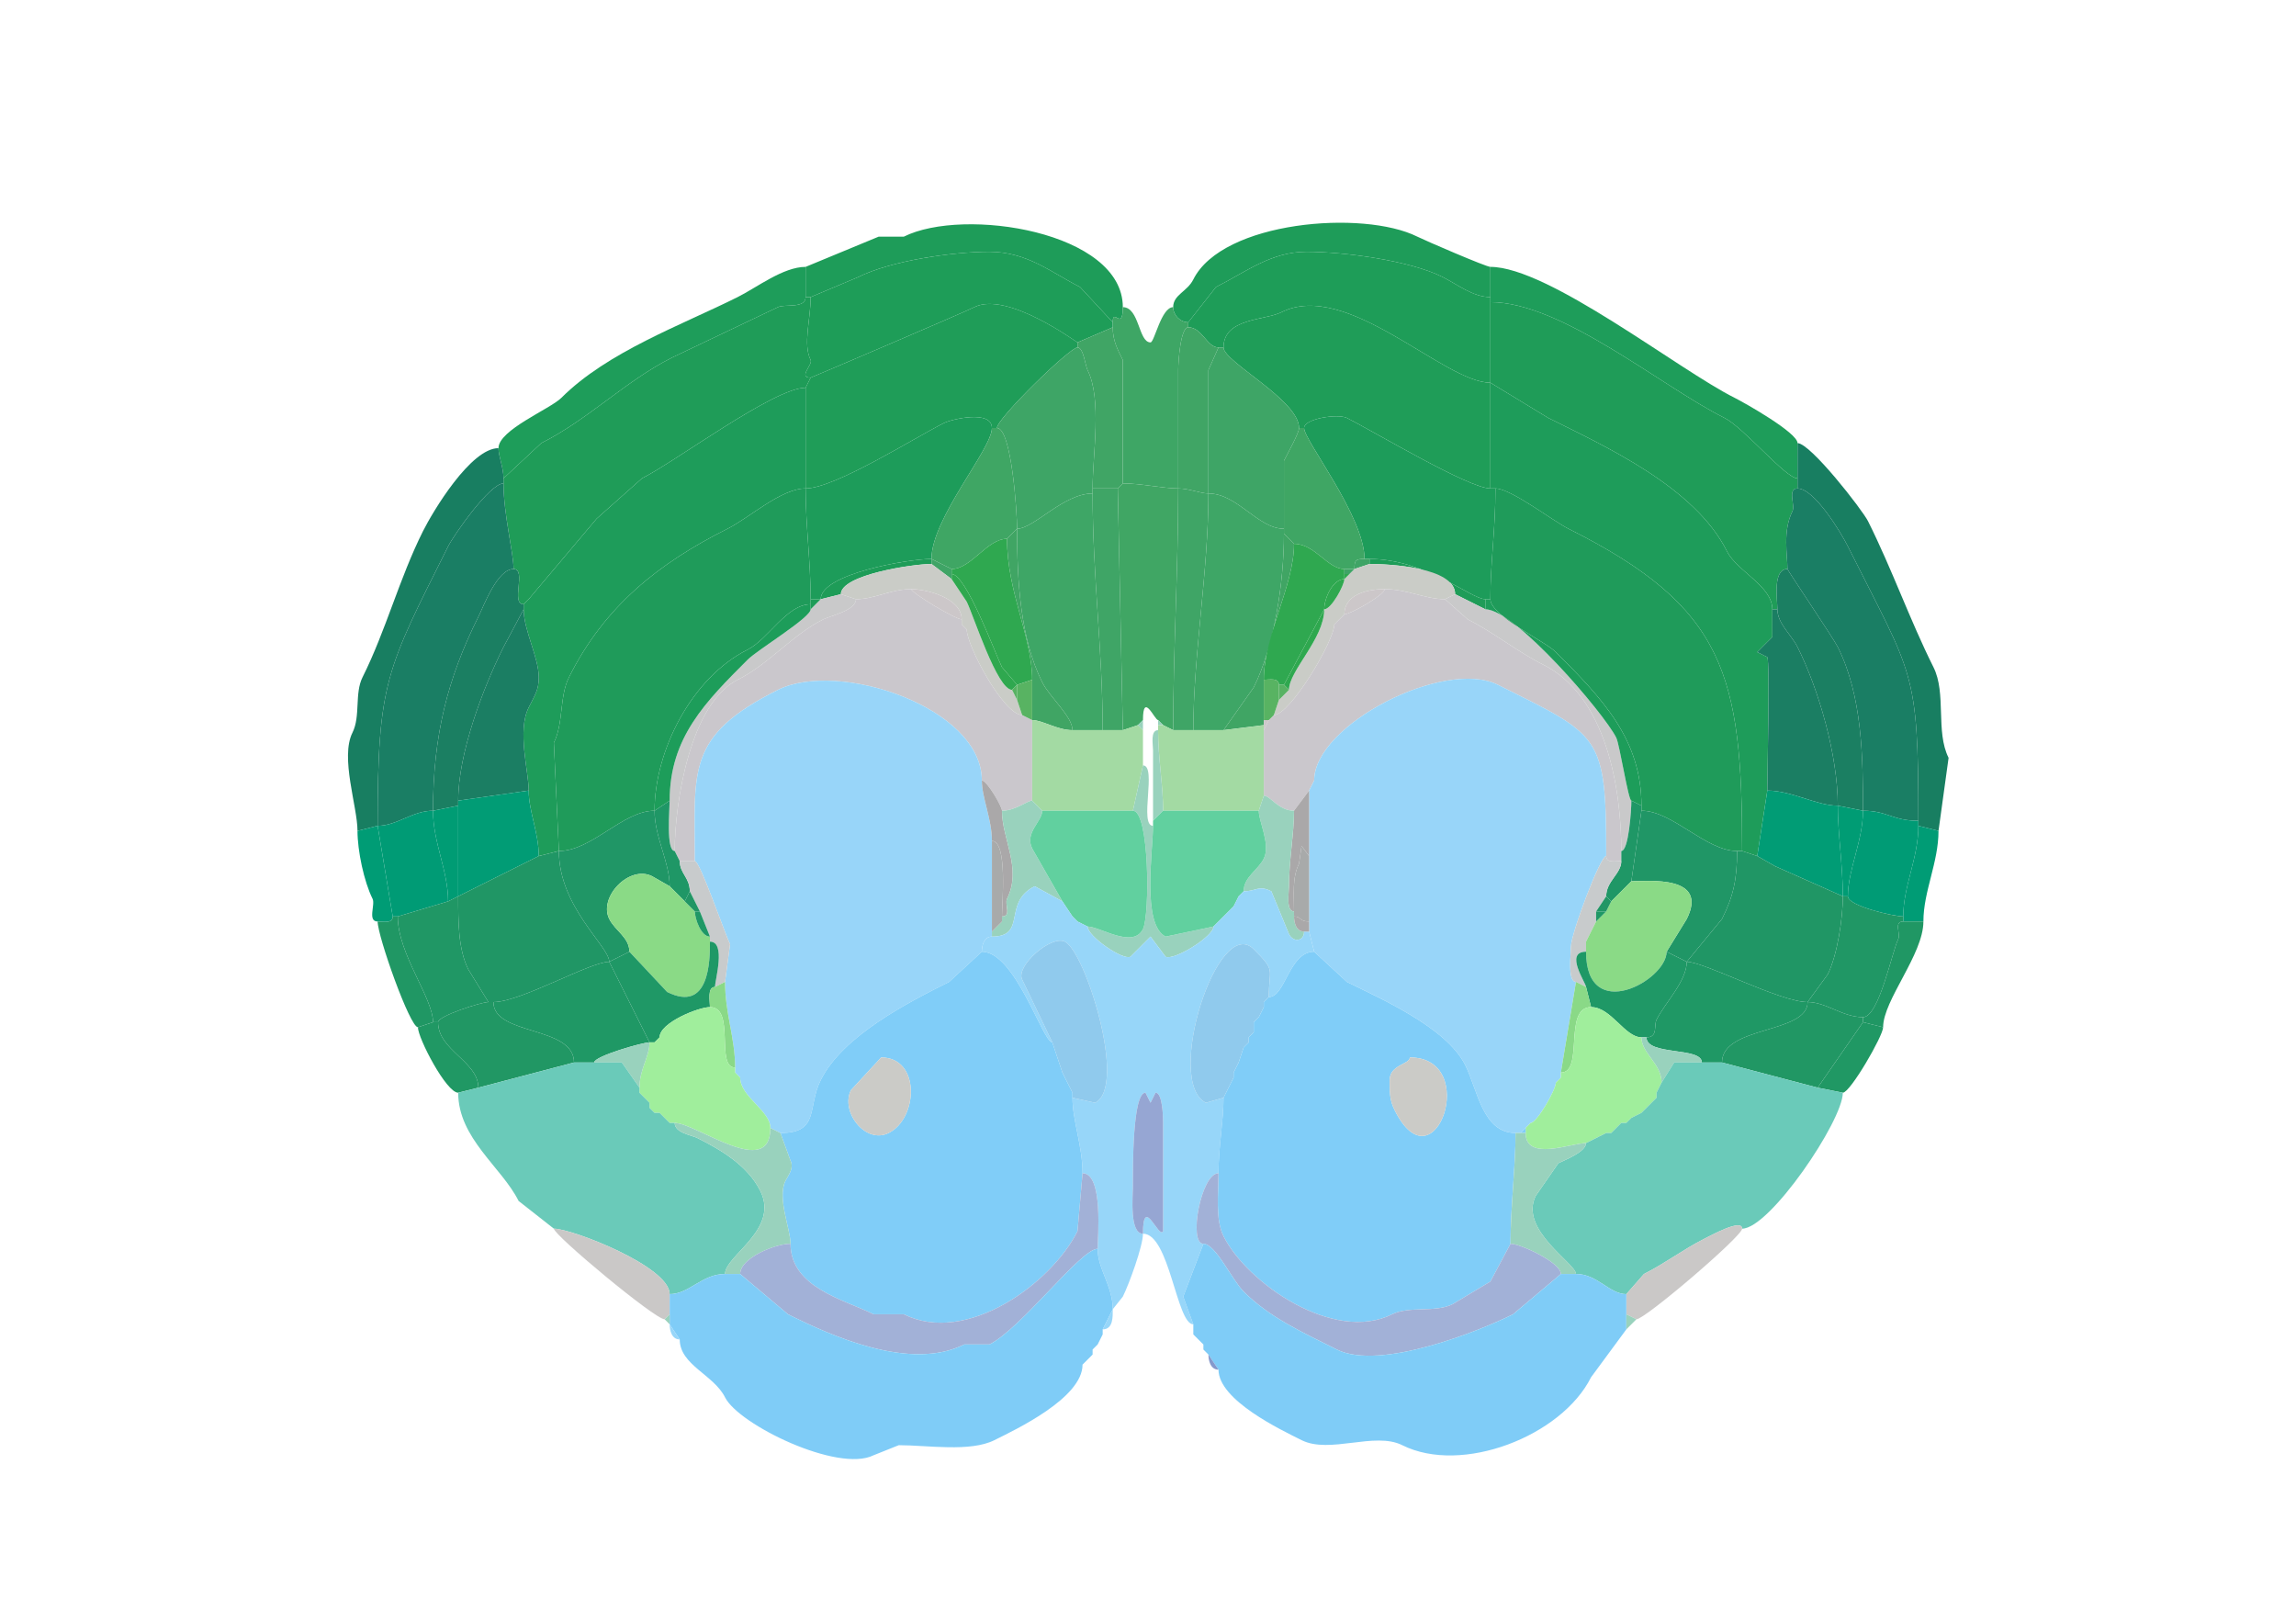 <svg xmlns="http://www.w3.org/2000/svg" viewBox="0 0 456 320"><path fill="#1E9C59" id="MOs1" d="M223 61c0 4.888-2-.027-2 3l-6.5-7c-5.479-2.74-10.443-7-18-7-7.4 0-19.608 1.804-26 5l-9.5 4h-1v-6l14.5-6h5c11.914-5.957 43.5-1.016 43.5 14ZM233 61c0 1.54 1.342 3 3 3l5.5-7c5.9-2.95 10.914-7 18-7 7.513 0 20.489 1.745 27 5 2.922 1.461 6.023 4 9.5 4v-6c-.847 0-12.917-5.209-14.5-6-10.755-5.377-38.695-3.11-44.5 8.5-1.213 2.426-4 3.03-4 5.5Z"/><path fill="#1E9D58" id="MOs2/3" d="M214 68c-.176 0-13.975-10.262-20.5-7-2.453 1.227-32.416 14-32.5 14-2.578 0 .46-2.58 0-3.5-1.571-3.143 0-8.02 0-12.5l9.5-4c6.392-3.196 18.6-5 26-5 7.557 0 12.521 4.26 18 7l6.5 7v1l-7 3ZM243 69c0-5.859 8.171-5.335 11.5-7 13.029-6.514 32.274 14 41.5 14V59c-3.477 0-6.578-2.539-9.5-4-6.511-3.255-19.487-5-27-5-7.086 0-12.1 4.05-18 7l-5.5 7v1c2.773 0 3.67 4 6 4h1Z"/><path fill="#1E9D5A" id="MOp1" d="M99 89c0 1.564 1 3.876 1 6l7.5-7c9.247-4.624 16.812-12.406 26-17l21-10c1.319-.66 5.5.334 5.5-2v-6c-4.444 0-9.664 4.082-13.5 6-11.091 5.546-25.851 10.85-35 20-2.229 2.23-12.5 6.375-12.5 10ZM357 88v7c-2.364 0-10.658-10.079-14.5-12-12.633-6.317-32.355-23-46.5-23v-7c11.521 0 37.35 20.425 48.5 26 1.983.992 12.5 6.924 12.5 9Z"/><path fill="#1F9C58" id="MOp2/3" d="m105 119-1 1c-2.662 0 .662-7-2-7 0-3.223-2-10.867-2-17v-1l7.5-7c9.247-4.624 16.812-12.406 26-17l21-10c1.319-.66 5.5.334 5.5-2h1c0 4.48-1.571 9.357 0 12.5.46.92-2.578 3.5 0 3.5l-1 2c-6.264 0-25.806 14.653-32.5 18l-9 8-13.5 16ZM352 121h1c0-1.949-.991-8 2-8 0-2.81-.988-7.523 1-11.5.574-1.147-1.064-4.5 1-4.5v-2c-2.364 0-10.658-10.079-14.5-12-12.633-6.317-32.355-23-46.5-23v16l11.5 7c11.151 5.576 29.068 13.635 35.5 26.5 1.968 3.936 9 6.886 9 11.5Z"/><path fill="#1F9D58" id="MOs5" d="M197 85h1c0-1.905 14.465-16 16-16v-1c-.176 0-13.975-10.262-20.5-7-2.453 1.227-32.416 14-32.5 14l-1 2v20c5.774 0 21.671-10.085 27.5-13 1.492-.746 9.5-2.662 9.5 1Z"/><path fill="#3EA665" id="ACAd1" d="M223 96c3.642 0 8.002 1 11 1V73.5c0-1.66.443-8.5 2-8.5v-1c-1.658 0-3-1.46-3-3-2.37 0-3.725 7-4.5 7-2.418 0-2.179-7-5.5-7 0 4.888-2-.027-2 3v1c0 2.613.93 4.36 2 6.5V96Z"/><path fill="#1F9D58" id="MOs5" d="M259 85c0-1.882 6.745-2.877 8.5-2 5.067 2.534 24.183 14 28.5 14V76c-9.226 0-28.471-20.514-41.5-14-3.329 1.665-11.5 1.141-11.5 7 0 2.852 15 10.44 15 16h1Z"/><path fill="#40A565" id="ACAd2/3" d="M217 97h5l1-1V71.5c-1.07-2.14-2-3.887-2-6.5l-7 3v1c1.183 0 1.535 3.57 2 4.5 2.893 5.786 1 16.72 1 23.5ZM234 97c2.124 0 4.436 1 6 1V73.5l2-4.5c-2.33 0-3.227-4-6-4-1.557 0-2 6.84-2 8.5V97Z"/><path fill="#3EA566" id="ACAd5" d="M217 98c-5.804 0-11.671 7-15 7 0-3.137-1.089-20-4-20 0-1.905 14.465-16 16-16 1.183 0 1.535 3.57 2 4.5 2.893 5.786 1 16.72 1 23.5v1ZM240 98c5.748 0 9.816 7 15 7V91.5c.579-1.157 3-5.49 3-6.5 0-5.56-15-13.148-15-16h-1l-2 4.5V98Z"/><path fill="#1E9C5A" id="MOp5" d="m346 169 3 1 2-13c0-3.994.537-25.427 0-26.5l-2-1 3-3V121c0-4.614-7.032-7.564-9-11.5-6.432-12.865-24.349-20.924-35.5-26.5L296 76v21h1c3.055 0 11.391 6.445 14.5 8 31.225 15.612 34.5 29.06 34.5 64ZM111 169l-4 1c0-4.636-2-8.919-2-13 0-3.88-2.336-11.827 0-16.5 1.268-2.537 2-3.468 2-6 0-3.938-3-9.369-3-13.5v-1l1-1 13.5-16 9-8c6.694-3.347 26.236-18 32.5-18v20c-4.849 0-11.212 5.856-15.5 8-13.66 6.83-24.442 15.383-31.5 29.5-1.922 3.843-1.06 9.12-3 13l1 21.5Z"/><path fill="#1D9C5A" id="MOs6a" d="M161 119h2c0-5.061 17.484-8 22-8 0-8.103 12-21.796 12-26 0-3.662-8.008-1.746-9.5-1-5.829 2.915-21.726 13-27.5 13 0 7.249 1 14.72 1 22ZM295 119h1c0-7.37 1-13.664 1-22h-1c-4.317 0-23.433-11.466-28.5-14-1.755-.877-8.5.118-8.5 2 0 2.478 12 17.557 12 26h1c11.102 0 20.191 8 23 8Z"/><path fill="#3FA664" id="ACAd6a" d="m185 111 4 2c3.891 0 7.03-6 11-6l2-2c0-3.137-1.089-20-4-20h-1c0 4.204-12 17.897-12 26ZM267 113h2c0-1.747.253-2 2-2 0-8.443-12-23.522-12-26h-1c0 1.01-2.421 5.343-3 6.5V106l2 2c4.173 0 6.651 5 10 5Z"/><path fill="#187E61" id="SSp-m1" d="m381 164 4 1 2-14.5c-2.622-5.244-.393-12.786-3-18-4.733-9.466-8.188-19.377-13-29-1.111-2.221-11.427-15.5-14-15.5v9c3.325 0 8.588 8.675 10 11.5 12.943 25.885 14 24.244 14 54.5v1ZM75 164l-4 1c0-4.813-3.473-14.555-1-19.5 1.632-3.264.393-7.786 2-11 4.67-9.341 7.27-19.541 12-29 1.967-3.934 9.488-16.5 15-16.5 0 1.564 1 3.876 1 6v1c-2.736 0-9.912 10.325-11 12.5-12.291 24.582-14 26.857-14 55.5Z"/><path fill="#1A7E64" id="SSp-m2/3" d="M86 161c-4.105 0-7.159 3-11 3 0-28.643 1.709-30.918 14-55.5 1.088-2.175 8.264-12.5 11-12.5 0 6.133 2 13.777 2 17-3.246 0-5.922 7.345-7 9.5-6.112 12.225-9 23.63-9 38.5Z"/><path fill="#40A664" id="ACAv1" d="m231 144 2 1c0-15.795 1-31.733 1-48-2.998 0-7.358-1-11-1l-1 1 1 48 3-1 1-1c0-5.73 2.316 0 3 0l1 1Z"/><path fill="#1F9B5A" id="MOp6a" d="M130 161c-6.289 0-12.474 8-19 8l-1-21.5c1.94-3.88 1.078-9.157 3-13 7.058-14.117 17.84-22.67 31.5-29.5 4.288-2.144 10.651-8 15.5-8 0 7.249 1 14.72 1 22v1c-4.746 0-8.416 6.958-12.5 9-11.167 5.584-18.5 20.137-18.5 32Z"/><path fill="#3FA566" id="ACAv2/3" d="M219 145h4l-1-48h-5v1c0 16.372 2 31.359 2 47ZM233 145h4c0-14.924 3-31.655 3-47-1.564 0-3.876-1-6-1 0 16.267-1 32.205-1 48Z"/><path fill="#1F9B5A" id="MOp6a" d="M345 169h1c0-34.94-3.275-48.388-34.5-64-3.109-1.555-11.445-8-14.5-8 0 8.336-1 14.63-1 22 0 3.245 10.805 8.305 13 10.5 9.37 9.37 17 17.362 17 30.5v1c6.14 0 12.794 8 19 8Z"/><path fill="#1A7E64" id="SSp-m2/3" d="M370 161c4.867 0 5.857 2 11 2 0-30.256-1.057-28.615-14-54.5-1.412-2.825-6.675-11.5-10-11.5-2.064 0-.426 3.353-1 4.5-1.988 3.977-1 8.69-1 11.5 0 .252 9.095 13.69 10 15.5 4.875 9.749 5 21.888 5 32.5Z"/><path fill="#3EA666" id="ACAv5" d="M213 145h6c0-15.641-2-30.628-2-47-5.804 0-11.671 7-15 7 0 10.487.652 21.803 5 30.5 1.499 2.999 6 6.806 6 9.5ZM237 145h6l6-8.5c4.087-8.174 6-20.842 6-30.5v-1c-5.184 0-9.252-7-15-7 0 15.345-3 32.076-3 47Z"/><path fill="#40A564" id="ACAv6a" d="M205 143c1.996 0 4.985 2 8 2 0-2.694-4.501-6.501-6-9.5-4.348-8.697-5-20.013-5-30.5l-2 2c0 10.61 5 19.483 5 28v8ZM251 144l-8 1 6-8.5c4.087-8.174 6-20.842 6-30.5l2 2c0 8.315-6 18.24-6 27v9Z"/><path fill="#2FA850" id="PL6a" d="m205 135-3 1-3-3.5c-1.324-2.649-7.124-18.5-10-18.5v-1c3.891 0 7.03-6 11-6 0 10.61 5 19.483 5 28ZM254 136h1l8-15c0-2.244 1.725-6 4-6v-2c-3.349 0-5.827-5-10-5 0 8.315-6 18.24-6 27 1.048 0 3-.473 3 1Z"/><path fill="#1E9C58" id="MOs6b" d="m167 118-4 1c0-5.061 17.484-8 22-8v1c-3.643 0-18 2.13-18 6Z"/><path fill="#3FA466" id="ACAd6b" d="M189 114v1l-4-3v-1l4 2v1ZM272 112l-3 1c0-1.747.253-2 2-2h1v1Z"/><path fill="#1E9C58" id="MOs6b" d="M295 119v2l-6-3c0-5.372-13.233-6-17-6v-1c11.102 0 20.191 8 23 8Z"/><path fill="#CACCC7" id="cing" d="m202 139 1 3c-3.629 0-11-13.739-11-17l-1-1v-1c0-4.215-6.934-6-10-6-4.135 0-7.305 2-11 2l-3-1c0-3.87 14.357-6 18-6l4 3 3 4.5c1.308 2.617 6.042 17.5 9 17.5l1 2ZM254 139l-1 3c3.229 0 12-14.733 12-18l1-1 1-1c0-4.061 4.776-5 8-5 4.503 0 8.044 2 12 2l2-1c0-5.372-13.233-6-17-6l-3 1-1 1-1 1c0 1.178-2.572 6-4 6 0 5.864-7 12.19-7 16l-2 2Z"/><path fill="#1B7F62" id="SSp-m4" d="m91 160-5 1c0-14.87 2.888-26.275 9-38.5 1.078-2.155 3.754-9.5 7-9.5 2.662 0-.662 7 2 7v1l-4 7.5c-4.058 8.116-9 21.078-9 30.5v1Z"/><path fill="#3FA466" id="ACAd6b" d="M267 114h1l1-1h-2v1Z"/><path fill="#1B7F62" id="SSp-m4" d="m365 160 5 1c0-10.612-.125-22.751-5-32.5-.905-1.81-10-15.248-10-15.5-2.991 0-2 6.051-2 8 0 2.807 2.807 5.113 4 7.5 4.238 8.476 8 21.516 8 31.5Z"/><path fill="#2FA84F" id="PL6b" d="m202 136-1 1c-2.958 0-7.692-14.883-9-17.5l-3-4.5v-1c2.876 0 8.676 15.851 10 18.5l3 3.5ZM268 114l-1 1v-1h1ZM267 115c-2.275 0-4 3.756-4 6 1.428 0 4-4.822 4-6Z"/><path fill="#CAC7CC" id="fa" d="M135 171h3c0-18.066-1.806-24.847 16.5-34 12.005-6.002 40.5 3.461 40.5 18 1.008 0 4 5.147 4 6 2.711 0 4.969-2 6-2v-16l-2-1c-3.629 0-11-13.739-11-17l-1-1v-1c-1.261 0-10-5.249-10-6-4.135 0-7.305 2-11 2 0 2.236-5.074 3.287-6.5 4-6.131 3.065-10.827 8.913-17 12-9.383 4.692-12.5 24.356-12.5 34l1 2Z"/><path fill="#CCC7C9" id="ccg" d="M181 117c3.066 0 10 1.785 10 6-1.261 0-10-5.249-10-6ZM275 117c-3.224 0-8 .939-8 5 1.156 0 8-3.845 8-5Z"/><path fill="#CAC7CC" id="fa" d="M319 170c0 1.473 1.952 1 3 1v-2c0-12.329-2.917-30.708-15.5-37-5.184-2.592-9.894-6.447-15-9l-4.5-4c-3.956 0-7.497-2-12-2 0 1.155-6.844 5-8 5l-1 1-1 1c0 3.267-8.771 18-12 18l-1 1-1 2v13c1.274 0 2.933 3 6 3l3-4 1-2c0-11.088 25.88-24.31 36.5-19 20.371 10.185 21.5 9.757 21.5 34Z"/><path fill="#C9C9CA" id="scwm" d="M133 159c0 1.657-.763 10 1 10 0-9.644 3.117-29.308 12.5-34 6.173-3.087 10.869-8.935 17-12 1.426-.713 6.5-1.764 6.5-4l-3-1-4 1-2 2c0 1.676-10.504 8.004-12.5 10-8.342 8.342-15.5 15.447-15.5 28ZM324 159c0 1.737-.516 10-2 10 0-12.329-2.917-30.708-15.5-37-5.184-2.592-9.894-6.447-15-9l-4.5-4 2-1 6 3c5.91 0 23.555 20.61 26 25.5.671 1.342 2.398 12.5 3 12.5Z"/><path fill="#1E9C58" id="MOs6b" d="M161 120v1l2-2h-2v1Z"/><path fill="#1D9D5A" id="MOp6b" d="m324 159 2 1c0-13.138-7.63-21.13-17-30.5-2.195-2.195-13-7.255-13-10.5h-1v2c5.91 0 23.555 20.61 26 25.5.671 1.342 2.398 12.5 3 12.5ZM133 159l-3 2c0-11.863 7.333-26.416 18.5-32 4.084-2.042 7.754-9 12.5-9v1c0 1.676-10.504 8.004-12.5 10-8.342 8.342-15.5 15.447-15.5 28Z"/><path fill="#1B7E63" id="SSp-m5" d="m105 157-14 2c0-9.422 4.942-22.384 9-30.5l4-7.5c0 4.131 3 9.562 3 13.5 0 2.532-.732 3.463-2 6-2.336 4.673 0 12.62 0 16.5Z"/><path fill="#2FA84F" id="PL6b" d="m255 136 1 1c0-3.81 7-10.136 7-16l-8 15Z"/><path fill="#1B7E63" id="SSp-m5" d="M351 157c4.835 0 9.782 3 14 3 0-9.984-3.762-23.024-8-31.5-1.193-2.387-4-4.693-4-7.5h-1v5.5l-3 3 2 1c.537 1.073 0 22.506 0 26.5Z"/><path fill="#CCC7C9" id="ccg" d="m267 122-1 1 1-1ZM266 123l-1 1 1-1ZM191 124l1 1-1-1Z"/><path fill="#58B362" id="ILA6a" d="m203 142 2 1v-8l-3 1v3l1 3ZM251 143h1l1-1 1-3v-3c0-1.473-1.952-1-3-1v8Z"/><path fill="#98D5F9" id="CP" d="m153 224 2 1c7.831 0 5.306-5.112 8-10.5 4.39-8.779 17.174-15.337 25.5-19.5l6.5-6c0-1.238.423-3 2-3v-19c0-4.374-2-8.563-2-12 0-14.539-28.495-24.002-40.5-18-18.306 9.153-16.5 15.934-16.5 34 1.022 0 5.891 14.283 7 16.5l-1 7.5c0 6.27 2 11.142 2 17v1l1 1c0 3.794 6 6.572 6 10Z"/><path fill="#58B263" id="ILA6b" d="m201 137 1 2v-3l-1 1ZM256 137l-2 2v-3h1l1 1Z"/><path fill="#98D5F9" id="CP" d="M301 225h1l1-1 1-1c1.222 0 5-6.549 5-8l1-1v-1l3-18c-1.714 0-1-5.594-1-7 0-2.503 5.799-18 7-18 0-24.243-1.129-23.815-21.5-34-10.62-5.31-36.5 7.912-36.5 19l-1 2v28l1 4 6.5 6c6.31 3.155 19.717 8.934 23.5 16.5 2.454 4.907 3.434 13.5 10 13.5Z"/><path fill="#CCC7C9" id="ccg" d="m253 142-1 1 1-1Z"/><path fill="#A3DAA3" id="DP" d="M207 161h18l2-9v-7l-1-1-3 1h-10c-3.015 0-6.004-2-8-2v16l2 2Z"/><path fill="#99D2BD" id="OLF" d="m226 144 1 1v-2l-1 1ZM230 144h1l-1-1v1Z"/><path fill="#CCC7C9" id="ccg" d="M251 144v1l1-2h-1v1Z"/><path fill="#A3DAA3" id="DP" d="M231 161h19l1-3v-14l-8 1h-10l-2-1h-1v1c0 5.605 1 10.861 1 16Z"/><path fill="#99D2BD" id="OLF" d="m231 161-2 2v-14c0-1.145-.579-4 1-4 0 5.605 1 10.861 1 16Z"/><path fill="#99D2BD" id="OLF" d="M216 184c0 1.914 6.984 6.758 8.5 6l4-4 3 4c1.639.819 9.5-3.998 9.5-6l-9.5 2c-4.792-2.396-2.5-17.169-2.5-22-2.836 0 .836-12-2-12l-2 9c3.298 0 3.395 20.711 2 23.5-1.996 3.992-8.539-.5-11-.5Z"/><path fill="#AAA8A9" id="SEZ" d="M197 167c3.17 0 2 12.446 2 15 1.951 0 .477-2.454 1-3.5 3.021-6.042-1-11.849-1-17.5 0-.853-2.992-6-4-6 0 3.437 2 7.626 2 12ZM261 155l-1 2 1-2Z"/><path fill="#019C75" id="GU5" d="m107 170-16 8v-19l14-2c0 4.081 2 8.364 2 13Z"/><path fill="#AAA8A9" id="SEZ" d="m260 170-1.5-2-.5 3.5c-1.402 2.804-1 6.126-1 9.5-1.643 0-1-3.765-1-5 0-5.172 1-10.365 1-15l3-4v13Z"/><path fill="#019C75" id="GU5" d="m349 170 3.5 2 13.5 6c0-6.102-1-12.479-1-18-4.218 0-9.165-3-14-3l-2 13Z"/><path fill="#99D2BD" id="OLF" d="M257 182c0 1.238.423 3 2 3 0 1.99-2.146 2.207-3 .5l-3.5-8.5c-2.579-1.289-2.906 0-5.5 0 0-2.827 2.831-4.163 4-6.5 1.386-2.772-1-7.269-1-9.5l1-3c1.274 0 2.933 3 6 3 0 4.635-1 9.828-1 15 0 1.235-.643 5 1 5v1Z"/><path fill="#1F9766" id="AId6b" d="m137 177-1 2-3-3c0-4.794-3-9.738-3-15l3-2c0 1.657-.763 10 1 10l1 2c0 2.447 2 3.28 2 6Z"/><path fill="#99D2BD" id="OLF" d="M197 185v1c7.069 0 2.012-6.756 8.5-10l5.5 3-6-10.5c-1.558-3.117 2-5.401 2-7.5l-2-2c-1.031 0-3.289 2-6 2 0 5.651 4.021 11.458 1 17.5-.523 1.046.951 3.5-1 3.5v1l-1 1-1 1Z"/><path fill="#1F9766" id="AId6b" d="m319 178 1 1 3-3 1-1 2-14v-1l-2-1c0 1.737-.516 10-2 10v2c0 2.538-3 3.953-3 7Z"/><path fill="#009C74" id="GU4" d="m91 178-2 1c0-6.124-3-11.665-3-18l5-1v18ZM366 178h1c0-5.305 3-10.964 3-17l-5-1c0 5.521 1 11.898 1 18Z"/><path fill="#009B75" id="GU2/3" d="M78 182h1l10-3c0-6.124-3-11.665-3-18-4.105 0-7.159 3-11 3l3 18Z"/><path fill="#209666" id="AId6a" d="m125 189-4 2c0-3.056-10-10.866-10-22 6.526 0 12.711-8 19-8 0 5.262 3 10.206 3 15l-3.5-2c-4.526-2.263-10.671 4.157-8.5 8.5 1.169 2.337 4 3.673 4 6.5Z"/><path fill="#61D09F" id="TTd" d="m214 183 2 1c2.461 0 9.004 4.492 11 .5 1.395-2.789 1.298-23.5-2-23.5h-18c0 2.099-3.558 4.383-2 7.5l6 10.5 2 3 1 1Z"/><path fill="#61D09F" id="TTd" d="m244 181-3 3-9.5 2c-4.792-2.396-2.5-17.169-2.5-22v-1l2-2h19c0 2.231 2.386 6.728 1 9.5-1.169 2.337-4 3.673-4 6.5l-1 1-1 2-1 1Z"/><path fill="#209666" id="AId6a" d="m331 189 4 2 7-8.5c2.268-4.535 3-7.921 3-13.5-6.206 0-12.86-8-19-8l-2 14c3.435 0 15.378-1.257 11 7.5l-4 6.5Z"/><path fill="#009B75" id="GU2/3" d="M367 178c0 1.92 9.104 4 11 4 0-6.083 3-11.519 3-18v-1c-5.143 0-6.133-2-11-2 0 6.036-3 11.695-3 17Z"/><path fill="#009C75" id="GU1" d="M78 182c0 1.473-1.952 1-3 1-2.064 0-.426-3.353-1-4.5-1.712-3.424-3-9.556-3-13.5l4-1 3 18ZM378 183h4c0-6.001 3-11.692 3-18l-4-1c0 6.481-3 11.917-3 18v1Z"/><path fill="#A8AAAA" id="VL" d="m198 184-1 1v-18c3.17 0 2 12.446 2 15v1l-1 1ZM257 182c1.532 0 .95 1 3 1v-13l-1.5-2-.5 3.5c-1.402 2.804-1 6.126-1 9.5v1Z"/><path fill="#209665" id="AId5" d="M97 199h1c5.429 0 19.17-8 23-8 0-3.056-10-10.866-10-22l-4 1-16 8c0 4.883-.022 10.455 2 14.5l4 6.5ZM335 191c3.502 0 18.529 8 24 8l4-5.5c1.898-3.797 3-11.102 3-15.5l-13.5-6-3.5-2-3-1h-1c0 5.579-.732 8.965-3 13.5l-7 8.5Z"/><path fill="#C8CBCC" id="ec" d="m313 195 2 1c0-.766-4.38-7 0-7v-2l1-2 1-2v-2l2-3c0-3.047 3-4.462 3-7-1.048 0-3 .473-3-1-1.201 0-7 15.497-7 18 0 1.406-.714 7 1 7ZM144 195l-2 1c0-1.378 2.244-9-1-9v-1l-2-5-2-4c0-2.72-2-3.553-2-6h3c1.022 0 5.891 14.283 7 16.5l-1 7.5Z"/><path fill="#8ADA86" id="CLA" d="M141 187c0 3.746-.077 14.211-8.5 10l-7.5-8c0-2.827-2.831-4.163-4-6.5-2.171-4.343 3.974-10.763 8.5-8.5l3.5 2 3 3 2 2c0 1.408 1.197 5 3 5v1ZM315 189c0 14.507 16 5.705 16 0l4-6.5c4.378-8.757-7.565-7.5-11-7.5l-1 1-3 3-1 2-2 2-1 2-1 2v2Z"/><path fill="#209666" id="AId6a" d="m324 175-1 1 1-1Z"/><path fill="#97D6F9" id="STR" d="M218 248c0 4.04 3 7.361 3 12l2-2.5c1.203-2.405 4-10.002 4-12.5-2.726 0-2-7.441-2-9.5 0-3.106-.127-18.5 2.5-18.5l1 2 1-2c1.399 0 1.5 4.872 1.5 6v21.5c-.837 1.673-4-7.43-4 .5 5.278 0 6.668 18 10 18l-2-5.5 4-10.5c-3.029 0-.49-14 3-14 0-5.172 1-10.365 1-15l-3.5 1c-8.334-4.167 2.384-37.616 9.5-30.5 4.469 4.469 3 3.638 3 9.5 3.306 0 3.98-9 9-9l-1-4h-1c0 1.99-2.146 2.207-3 .5l-3.5-8.5c-2.579-1.289-2.906 0-5.5 0l-1 1-1 2-1 1-3 3c0 2.002-7.861 6.819-9.5 6l-3-4-4 4c-1.516.758-8.5-4.086-8.5-6l-2-1-1-1-2-3-5.5-3c-6.488 3.244-1.431 10-8.5 10-1.577 0-2 1.762-2 3 6.658 0 12.09 18 14 18l-6-12.5c-1.318-2.637 5.767-8.867 8.5-7.5 4.059 2.029 12.464 28.768 6 32l-4.5-1c0 4.537 2 9.554 2 15 4.184 0 3 12.9 3 15Z"/><path fill="#219665" id="AIv6b" d="M138 181h1l-2-4-1 2 2 2Z"/><path fill="#99D2BD" id="OLF" d="m247 177-1 1 1-1Z"/><path fill="#209765" id="AId2/3" d="M86 203h1c0-1.259 8.632-4 10-4l-4-6.5c-2.022-4.045-2-9.617-2-14.5l-2 1-10 3c0 7.494 7 16.153 7 21Z"/><path fill="#219665" id="AIv6b" d="M317 181h2l1-2-1-1-2 3Z"/><path fill="#209765" id="AId2/3" d="M359 199c3.697 0 6.94 3 11 3 3.186 0 5.766-13.033 7-15.5.523-1.046-.951-3.5 1-3.5v-1c-1.896 0-11-2.08-11-4h-1c0 4.398-1.102 11.703-3 15.5l-4 5.5Z"/><path fill="#99D2BD" id="OLF" d="m245 180-1 1 1-1Z"/><path fill="#1F9866" id="AIv6a" d="m139 181 2 5c-1.803 0-3-3.592-3-5h1ZM319 181l-2 2v-2h2Z"/><path fill="#209764" id="AId1" d="m86 203-3 1c-1.593 0-8-18.05-8-21 1.048 0 3 .473 3-1h1c0 7.494 7 16.153 7 21Z"/><path fill="#99D2BD" id="OLF" d="m213 182 1 1-1-1Z"/><path fill="#AAA8A9" id="SEZ" d="M259 185h1v-2c-2.05 0-1.468-1-3-1 0 1.238.423 3 2 3ZM199 183l-1 1 1-1Z"/><path fill="#1F9866" id="AIv6a" d="m317 183-1 2 1-2Z"/><path fill="#209764" id="AId1" d="m370 203 4 1c0-5.374 8-14.466 8-21h-4c-1.951 0-.477 2.454-1 3.5-1.234 2.467-3.814 15.5-7 15.5v1Z"/><path fill="#1F9866" id="AIv6a" d="m316 185-1 2 1-2ZM129 207h1l1-1c0-2.915 7.775-6 10-6 0-1.145-.579-4 1-4 0-1.378 2.244-9-1-9 0 3.746-.077 14.211-8.5 10l-7.5-8-4 2 8 16Z"/><path fill="#90CAED" id="LSr" d="M213 217v1l4.5 1c6.464-3.232-1.941-29.971-6-32-2.733-1.367-9.818 4.863-8.5 7.5l6 12.5 2 6 2 4ZM244 216l-1 2-3.5 1c-8.334-4.167 2.384-37.616 9.5-30.5 4.469 4.469 3 3.638 3 9.5l-1 1v1l-1 2-1 1v2l-1 1v1l-1 1-1 3-1 2v1l-1 2Z"/><path fill="#80CDF8" id="ACB" fill-rule="evenodd" d="m175 210-6 6.5c-2.125 4.249 2.877 10.811 7.5 8.5 5.891-2.946 6.328-15-1.5-15m40 23-1 11.5c-5.181 10.363-22.033 22.733-34.5 16.5h-6c-5.704-2.852-16.5-5.264-16.5-14 0-2.911-2.695-9.109-1-12.5.523-1.047 1.748-2.505 1-4l-2-5.5c7.831 0 5.306-5.112 8-10.5 4.39-8.779 17.174-15.337 25.5-19.5l6.5-6c6.658 0 12.09 18 14 18l2 6 2 4v1c0 4.537 2 9.554 2 15ZM280 210c0 1.373-4 1.435-4 4.5 0 2.505-.025 3.95 1 6 7.947 15.893 17.144-10.5 3-10.5m-38 23c0 3.997-.67 9.161 1 12.5 4.632 9.264 21.868 21.316 33.5 15.5 3.365-1.682 8.54-.27 12-2l7.5-4.5 4-7.5c0-7.373 1-15.242 1-22-6.566 0-7.546-8.593-10-13.5-3.783-7.566-17.19-13.345-23.5-16.5l-6.5-6c-5.02 0-5.694 9-9 9l-1 1v1l-1 2-1 1v2l-1 1v1l-1 1-1 3-1 2v1l-1 2-1 2c0 4.635-1 9.828-1 15Z"/><path fill="#1F9866" id="AIv6a" d="M326 206h1c2.341 0 1.421-2.342 2-3.5 1.662-3.324 6-7.687 6-11.5l-4-2c0 5.705-16 14.507-16 0-4.38 0 0 6.234 0 7l1 4c3.971 0 6.693 6 10 6Z"/><path fill="#1F9865" id="AIv5" d="M114 211h4c0-1.244 9.649-4 11-4l-8-16c-3.83 0-17.571 8-23 8 0 6.737 16 4.637 16 12ZM338 211h4c0-7.343 17-5.638 17-12-5.471 0-20.498-8-24-8 0 3.813-4.338 8.176-6 11.5-.579 1.158.341 3.5-2 3.5 0 3.714 11 1.843 11 5Z"/><path fill="#8AD987" id="CTXsp" d="M141 200c5.14 0 1.022 12 5 12 0-5.858-2-10.73-2-17l-2 1c-1.579 0-1 2.855-1 4ZM316 200c-5.61 0-1.315 13-6 13l3-18 2 1 1 4Z"/><path fill="#97D6F9" id="STR" d="m252 198-1 1 1-1Z"/><path fill="#219764" id="AIv2/3" d="m114 211-19 5c0-5.208-8-7.408-8-13 0-1.259 8.632-4 10-4h1c0 6.737 16 4.637 16 12ZM342 211l19 5 9-13v-1c-4.06 0-7.303-3-11-3 0 6.362-17 4.657-17 12Z"/><path fill="#A0EE9C" id="EPd" d="M134 223c4.25 0 19 11.427 19 1 0-3.428-6-6.206-6-10l-1-1v-1c-3.978 0 .14-12-5-12-2.225 0-10 3.085-10 6l-1 1h-1c0 2.846-2 5.382-2 9v1l2 2v1l1 1h1l2 2h1Z"/><path fill="#97D6F9" id="STR" d="m251 200-1 2 1-2Z"/><path fill="#A0EE9C" id="EPd" d="m317 226-2 1c-2.923 0-12 3.726-12-2v-1l1-1c1.222 0 5-6.549 5-8l1-1v-1c4.685 0 .39-13 6-13 3.971 0 6.693 6 10 6 0 3.164 4 5.21 4 9l-1 2v1l-1 1-1 1-1 1-2 1-1 1h-1l-1 1-1 1h-1l-2 1Z"/><path fill="#97D6F9" id="STR" d="m250 202-1 1 1-1Z"/><path fill="#209864" id="AIv1" d="m95 216-4 1c-2.37 0-8-10.845-8-13l3-1h1c0 5.592 8 7.792 8 13ZM361 216l5 1c1.46 0 8-11.284 8-13l-4-1-9 13Z"/><path fill="#97D6F9" id="STR" d="m249 205-1 1 1-1Z"/><path fill="#99D2BD" id="OLF" d="m131 206-1 1 1-1ZM338 211h-5.5l-2.5 4c0-3.79-4-5.836-4-9h1c0 3.714 11 1.843 11 5ZM118 211h5.5l3.5 5c0-3.618 2-6.154 2-9-1.351 0-11 2.756-11 4Z"/><path fill="#97D6F9" id="STR" d="m248 207-1 1 1-1Z"/><path fill="#CBCBC7" id="aco" d="m175 210-6 6.5c-2.125 4.249 2.877 10.811 7.5 8.5 5.891-2.946 6.328-15-1.5-15ZM280 210c0 1.373-4 1.435-4 4.5 0 2.505-.025 3.95 1 6 7.947 15.893 17.144-10.5 3-10.5Z"/><path fill="#6ACAB9" id="PIR" d="M144 253c-4.599 0-7.105 4-11 4 0-5.496-19.449-13-23-13l-7-5.5c-3.357-6.714-12-12.435-12-21.5l4-1 19-5h9.5l3.5 5v1l2 2v1l1 1h1l2 2h1c0 1.988 3.315 2.408 4.5 3 4.623 2.311 9.953 5.405 12.5 10.5 3.851 7.701-7 12.829-7 16.5Z"/><path fill="#97D6F9" id="STR" d="m246 211-1 2 1-2Z"/><path fill="#6ACAB9" id="PIR" d="M313 253c4.259 0 6.618 4 10 4l3.5-4c4.116-2.058 7.954-4.977 12-7 1.158-.579 7.5-4.09 7.5-2 5.479 0 20-21.427 20-27l-5-1-19-5h-9.5l-2.5 4-1 2v1l-1 1-1 1-1 1-2 1-1 1h-1l-1 1-1 1h-1l-2 1-2 1c0 1.76-4.288 3.394-5.5 4l-4.5 6.5c-3.365 6.73 8 13.413 8 15.5Z"/><path fill="#8AD987" id="CTXsp" d="m146 213 1 1-1-1Z"/><path fill="#97D6F9" id="STR" d="m211 213 2 4-2-4ZM245 214l-1 2 1-2Z"/><path fill="#8AD987" id="CTXsp" d="m310 214-1 1 1-1Z"/><path fill="#99D2BD" id="OLF" d="m330 215-1 2 1-2Z"/><path fill="#97D6F9" id="STR" d="m244 216-1 2 1-2Z"/><path fill="#99D2BD" id="OLF" d="m127 217 2 2-2-2Z"/><path fill="#96A6D3" id="NDB" d="M227 245c0-7.93 3.163 1.173 4-.5V223c0-1.128-.101-6-1.5-6l-1 2-1-2c-2.627 0-2.5 15.394-2.5 18.5 0 2.059-.726 9.5 2 9.5Z"/><path fill="#99D2BD" id="OLF" d="m329 218-1 1 1-1ZM328 219l-1 1 1-1ZM129 220l1 1-1-1ZM327 220l-1 1 1-1ZM131 221l2 2-2-2ZM324 222l-1 1 1-1ZM144 253h3c0-3.183 6.969-6 10-6 0-2.911-2.695-9.109-1-12.5.523-1.047 1.748-2.505 1-4l-2-5.5-2-1c0 10.427-14.75-1-19-1 0 1.988 3.315 2.408 4.5 3 4.623 2.311 9.953 5.405 12.5 10.5 3.851 7.701-7 12.829-7 16.5ZM304 223l-1 1 1-1ZM322 223l-1 1 1-1Z"/><path fill="#80CDF8" id="ACB" d="M302 225h1v-1l-1 1Z"/><path fill="#99D2BD" id="OLF" d="m321 224-1 1 1-1ZM310 253h3c0-2.087-11.365-8.77-8-15.5l4.5-6.5c1.212-.606 5.5-2.24 5.5-4-2.923 0-12 3.726-12-2h-2c0 6.758-1 14.627-1 22 1.969 0 10 3.732 10 6ZM319 225l-2 1 2-1ZM317 226l-2 1 2-1Z"/><path fill="#A2B1D7" id="SI" d="M218 248c-3.353 0-15.151 15.825-21.5 19h-5c-10.73 5.365-26.393-1.697-35-6l-9.5-8c0-3.183 6.969-6 10-6 0 8.736 10.796 11.148 16.5 14h6c12.467 6.233 29.319-6.137 34.5-16.5l1-11.5c4.184 0 3 12.9 3 15ZM300 247c1.969 0 10 3.732 10 6l-9.5 8c-6.443 3.221-26.383 11.309-35 7-7.009-3.504-13.405-6.405-18.5-11.5-2.333-2.333-5.585-9.5-8-9.5-3.029 0-.49-14 3-14 0 3.997-.67 9.161 1 12.5 4.632 9.264 21.868 21.316 33.5 15.5 3.365-1.682 8.54-.27 12-2l7.5-4.5 4-7.5Z"/><path fill="#CAC8C7" id="lot" d="m133 261-1 1c-1.944 0-22-16.731-22-18 3.551 0 23 7.504 23 13v4ZM323 261l2 1c1.714 0 21-16.491 21-18 0-2.09-6.342 1.421-7.5 2-4.046 2.023-7.884 4.942-12 7l-3.5 4v4Z"/><path fill="#7FCCF7" id="OT" d="m216 270-1 1c0 6.671-13.4 12.95-17.5 15-4.829 2.415-13.312 1-19 1l-5 2c-7.06 3.53-26.792-6.084-29.5-11.5-2.253-4.506-9-6.43-9-11.5l-2-3v-6c3.895 0 6.401-4 11-4h3l9.5 8c8.607 4.303 24.27 11.365 35 6h5c6.349-3.175 18.147-19 21.5-19 0 4.04 3 7.361 3 12l-2 4v1l-1 2-1 1v1l-1 1ZM240 269l2 3c0 6.075 12.479 11.989 16.5 14 5.599 2.799 14.514-1.743 20 1 11.824 5.912 31.642-1.784 37.5-13.5l7-9.5v-7c-3.382 0-5.741-4-10-4h-3l-9.5 8c-6.443 3.221-26.383 11.309-35 7-7.009-3.504-13.405-6.405-18.5-11.5-2.333-2.333-5.585-9.5-8-9.5l-4 10.5 2 5.5v2l2 2v1l1 1Z"/><path fill="#97D6F9" id="STR" d="m221 260-2 4c2.109 0 2-2.535 2-4Z"/><path fill="#99D2BD" id="OLF" d="m132 262 1 1v-2l-1 1ZM325 262l-2 2v-3l2 1Z"/><path fill="#97D6F9" id="STR" d="m133 263 2 3c-1.577 0-2-1.762-2-3ZM219 265l-1 2 1-2ZM237 265l2 2-2-2ZM218 267l-1 1 1-1ZM239 268l1 1-1-1Z"/><path fill="#8599CC" id="PAL" d="m217 269-1 1 1-1ZM240 269l2 3c-1.577 0-2-1.762-2-3ZM216 270l-1 1 1-1Z"/></svg>